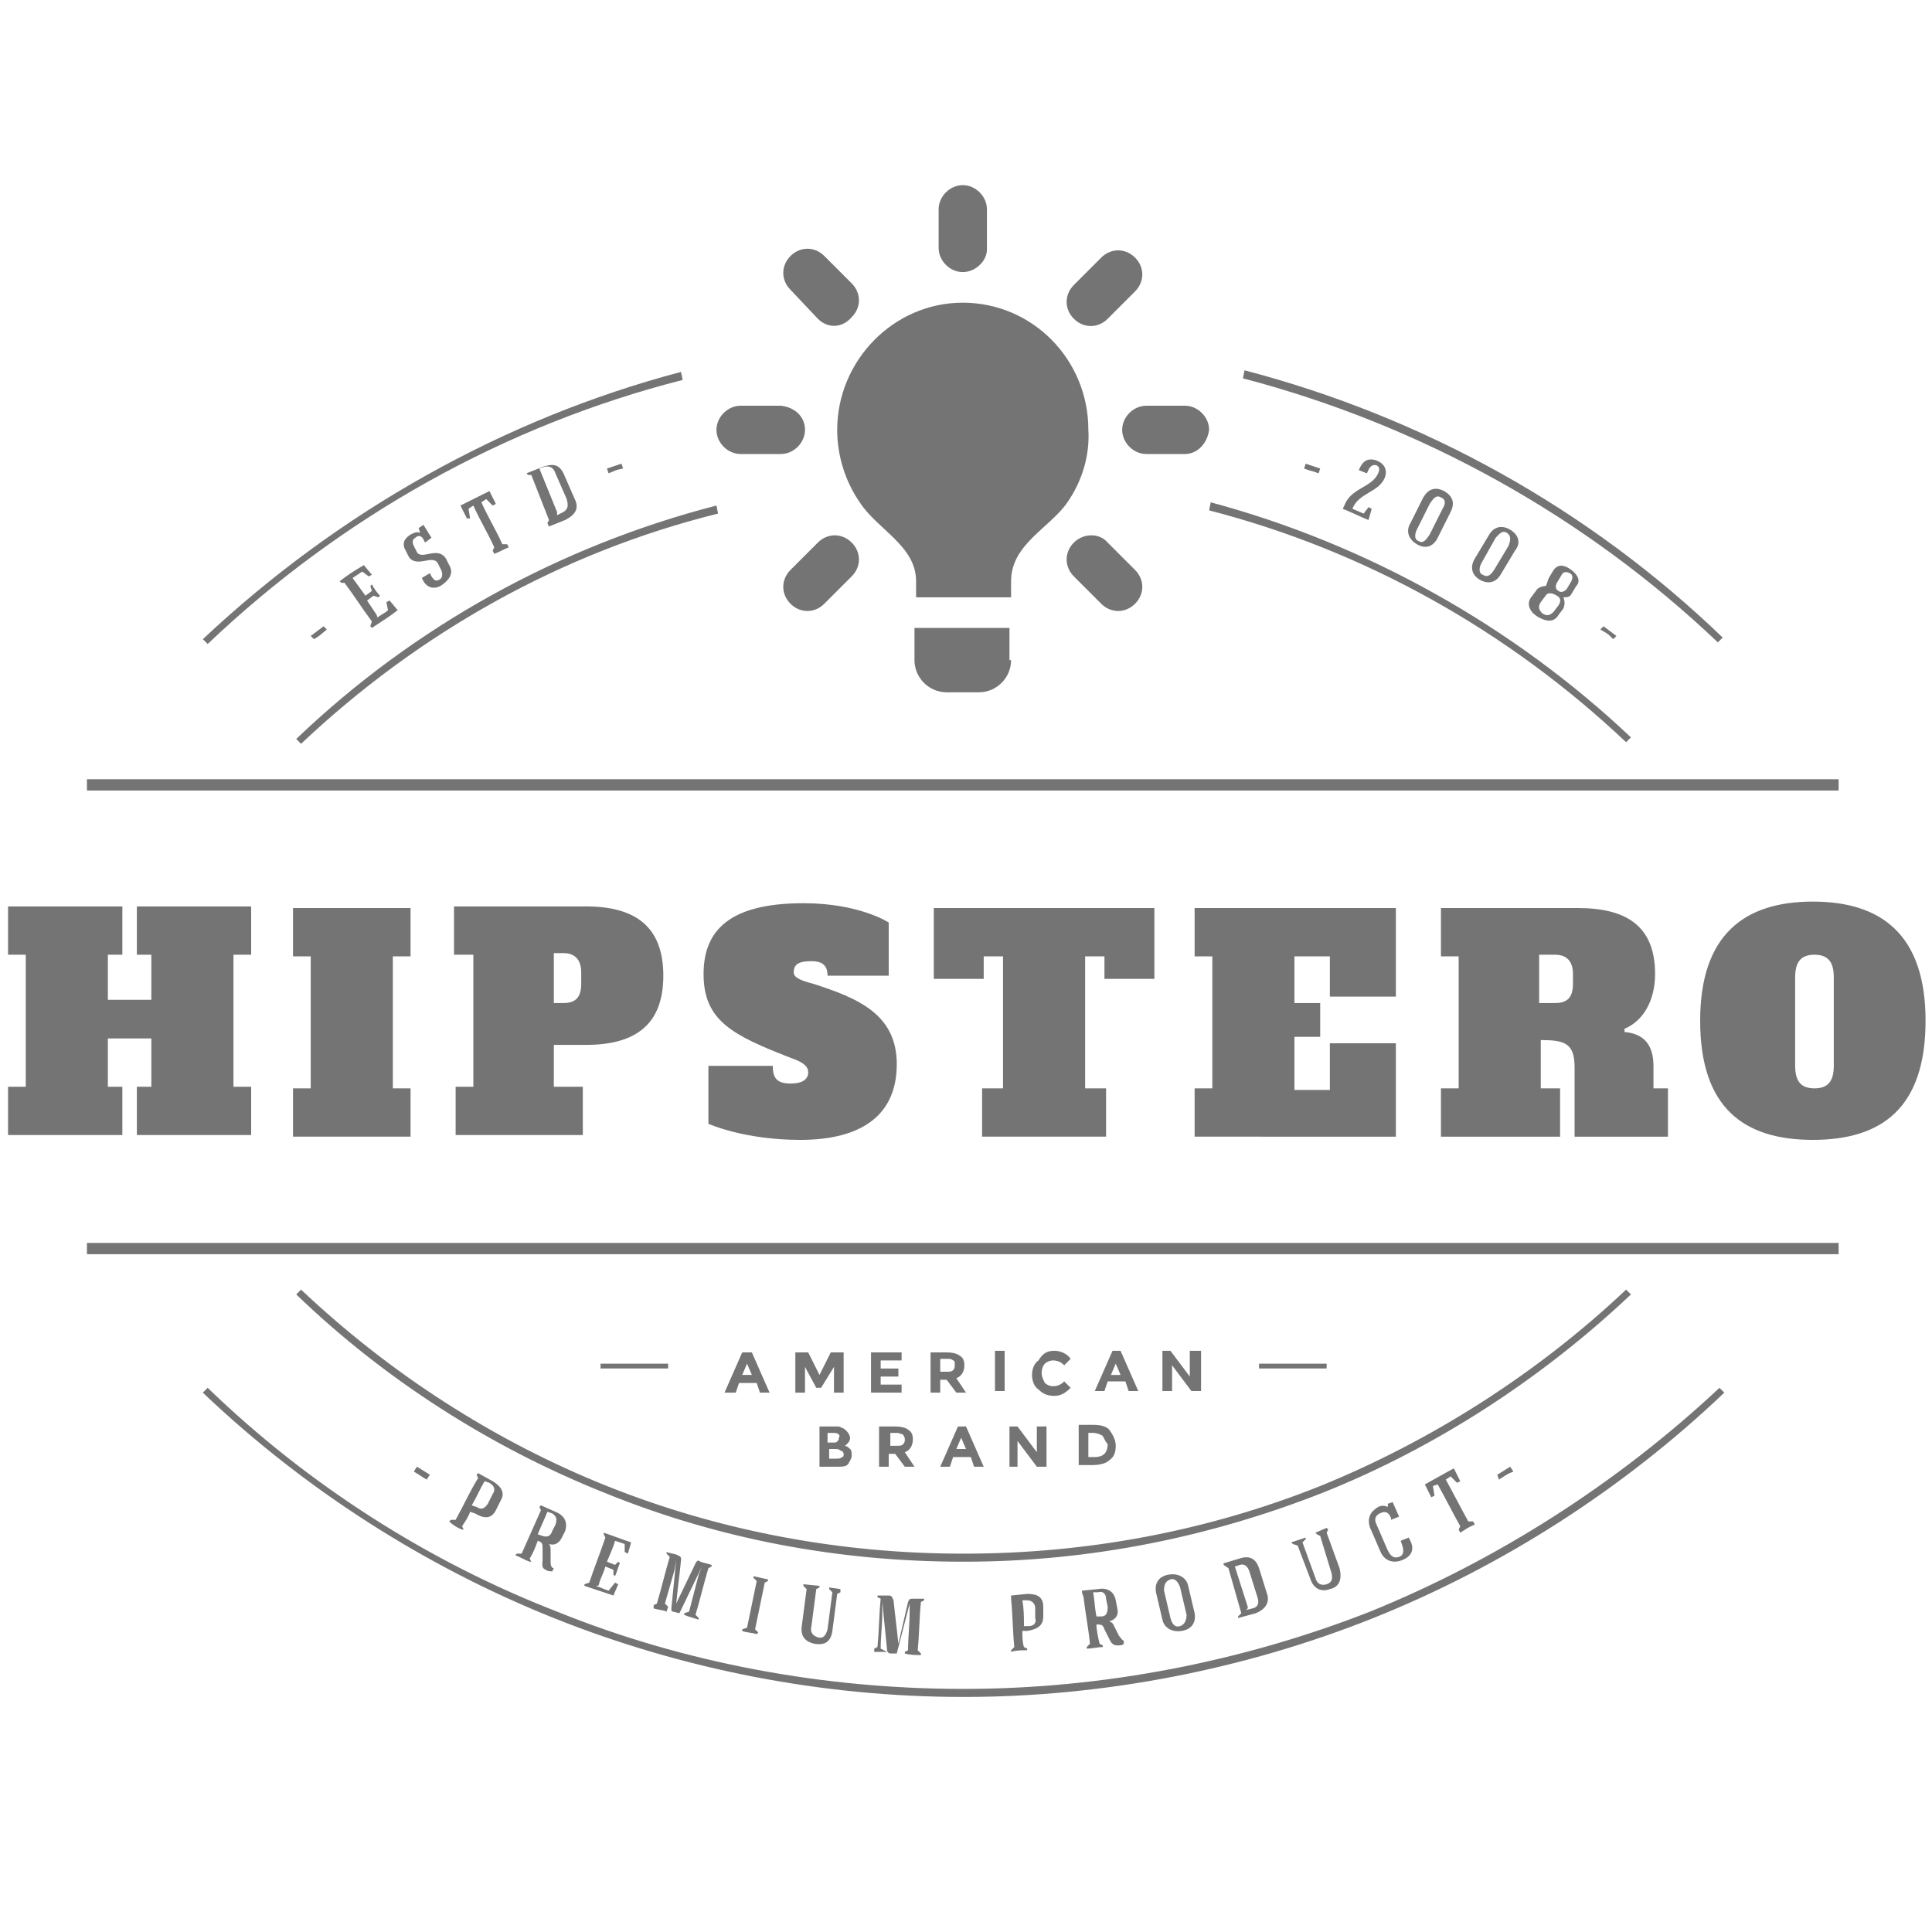<svg xmlns:xlink="http://www.w3.org/1999/xlink" xmlns="http://www.w3.org/2000/svg" viewBox="0 0 120 120" width="120"  height="120" >
												<style type="text/css">
													.st0 {
														fill: #3A3A3A;
													}
												</style>
												<path class="st0" d="M112.6,70.8c-4.3,0-7-2-7-7.4c0-5.3,2.7-7.4,7-7.4c4.2,0,7,2,7,7.4C119.6,68.8,116.9,70.8,112.6,70.8z
												 M113.9,60.7c0-1-0.4-1.4-1.2-1.4c-0.8,0-1.2,0.4-1.2,1.4v5.5c0,1,0.4,1.4,1.2,1.4c0.8,0,1.2-0.4,1.2-1.4V60.7z M5.4,48.4h108.8v0.7
												H5.4V48.4z M77.2,23.5l0.1-0.5c11.1,2.9,21.4,8.6,29.7,16.6l-0.3,0.3C98.5,32.1,88.3,26.4,77.2,23.5z M81.1,28.8l0.9,0.3l-0.1,0.3
												c-0.5-0.2-0.4-0.1-0.9-0.3L81.1,28.8z M84.9,29.4l-0.5-0.2c0.2-0.5,0.5-0.8,1.1-0.6c0.5,0.2,0.7,0.6,0.5,1.1c-0.4,0.9-1.6,0.9-2,1.9
												l0.7,0.3l0.3-0.4l0.2,0.1L85,32.3c-0.5-0.2-1.1-0.5-1.6-0.7l0.1-0.2c0.4-1.1,1.7-1.1,2.1-2c0.1-0.2,0.1-0.4-0.1-0.5
												C85.1,28.8,85,29.2,84.9,29.4z M88,33.8c-0.5-0.3-0.7-0.8-0.4-1.3l0.8-1.6c0.3-0.5,0.7-0.7,1.3-0.4c0.5,0.3,0.7,0.7,0.4,1.3
												l-0.8,1.6C89,34,88.5,34.1,88,33.8z M89.5,30.9c-0.3-0.2-0.5,0.1-0.7,0.4l-0.8,1.6c-0.1,0.2-0.2,0.6,0.1,0.7
												c0.3,0.2,0.5-0.1,0.7-0.4l0.8-1.6C89.8,31.3,89.8,31,89.5,30.9z M91.9,36c-0.5-0.3-0.6-0.8-0.3-1.3l0.9-1.5c0.3-0.5,0.8-0.6,1.3-0.3
												c0.5,0.3,0.7,0.8,0.3,1.3l-0.9,1.5C92.9,36.2,92.4,36.3,91.9,36z M93.6,33.1c-0.3-0.2-0.5,0.1-0.7,0.3L92,35
												c-0.1,0.2-0.2,0.6,0.1,0.7c0.3,0.2,0.5,0,0.7-0.3l0.9-1.5C93.8,33.6,93.9,33.3,93.6,33.1z M96.2,35.9l0.3-0.5c0.3-0.4,0.7-0.3,1.1,0
												c0.4,0.3,0.6,0.7,0.3,1l-0.3,0.5c-0.1,0.2-0.3,0.2-0.5,0.2c0.1,0.2,0.1,0.5,0,0.7l-0.3,0.4c-0.3,0.5-0.8,0.4-1.3,0.1
												c-0.5-0.3-0.7-0.8-0.4-1.2l0.3-0.4c0.1-0.2,0.4-0.3,0.6-0.3C96.1,36.3,96.1,36.1,96.2,35.9z M97.3,36.6l0.3-0.5
												c0.1-0.2,0.1-0.4-0.1-0.5c-0.2-0.1-0.4-0.1-0.5,0.1l-0.3,0.5c-0.1,0.2-0.1,0.4,0.1,0.5C96.9,36.8,97.1,36.8,97.3,36.6z M96,37
												l-0.3,0.4c-0.2,0.3-0.1,0.5,0.1,0.7c0.3,0.2,0.5,0.1,0.7-0.1l0.3-0.4c0.2-0.3,0.1-0.5-0.1-0.6C96.4,36.8,96.1,36.8,96,37z
												 M99.6,38.9l0.8,0.6l-0.2,0.2c-0.4-0.4-0.3-0.3-0.8-0.6L99.6,38.9z M101.3,45.8l-0.3,0.3c-7.3-6.9-16.2-11.9-25.9-14.4l0.1-0.5
												C84.9,33.8,94,38.9,101.3,45.8z M73.6,28.2h-2.4c-0.8,0-1.5-0.7-1.5-1.5c0-0.8,0.7-1.5,1.5-1.5h2.4c0.8,0,1.5,0.7,1.5,1.5
												C75,27.5,74.4,28.2,73.6,28.2z M68.8,19.8c-0.6,0.6-1.5,0.6-2.1,0c-0.6-0.6-0.6-1.5,0-2.1l1.7-1.7c0.6-0.6,1.5-0.6,2.1,0
												c0.6,0.6,0.6,1.5,0,2.1L68.8,19.8z M68.8,33.7l1.7,1.7c0.6,0.6,0.6,1.5,0,2.1c-0.6,0.6-1.5,0.6-2.1,0l-1.7-1.7
												c-0.6-0.6-0.6-1.5,0-2.1C67.3,33.1,68.3,33.1,68.8,33.7z M62.8,41c0,1.1-0.9,2-2,2h-2c-1.1,0-2-0.9-2-2v-2h5.9V41z M66.3,31.2
												c-1.1,1.6-3.5,2.6-3.5,4.9v1h-5.9v-1c0-2.2-2.4-3.2-3.5-4.9c-0.9-1.3-1.4-2.9-1.4-4.5c0-4.3,3.5-7.9,7.8-7.9c4.3,0,7.8,3.5,7.8,7.9
												C67.7,28.3,67.2,29.9,66.3,31.2z M59.8,16.9c-0.8,0-1.5-0.7-1.5-1.5V13c0-0.8,0.7-1.5,1.5-1.5c0.8,0,1.5,0.7,1.5,1.5v2.5
												C61.3,16.2,60.6,16.9,59.8,16.9z M50.8,19.8L49.1,18c-0.6-0.6-0.6-1.5,0-2.1c0.6-0.6,1.5-0.6,2.1,0l1.7,1.7c0.6,0.6,0.6,1.5,0,2.1
												C52.3,20.4,51.4,20.4,50.8,19.8z M52.9,33.7c0.6,0.6,0.6,1.5,0,2.1l-1.7,1.7c-0.6,0.6-1.5,0.6-2.1,0c-0.6-0.6-0.6-1.5,0-2.1l1.7-1.7
												C51.4,33.1,52.3,33.1,52.9,33.7z M50,26.7c0,0.8-0.7,1.5-1.5,1.5h-2.5c-0.8,0-1.5-0.7-1.5-1.5c0-0.8,0.7-1.5,1.5-1.5h2.5
												C49.4,25.3,50,25.9,50,26.7z M18.7,46.2l-0.3-0.3c7.3-7,16.4-12,26.1-14.5l0.1,0.5C34.9,34.3,26,39.3,18.7,46.2z M37.8,29.4
												l-0.1-0.3l0.9-0.3l0.1,0.3C38.2,29.2,38.3,29.2,37.8,29.4z M32.8,29.5l-0.1-0.1l1-0.4c0.6-0.2,1-0.2,1.3,0.4l0.7,1.6
												c0.3,0.6,0,1-0.6,1.3l-1,0.4L34,32.5l0.1-0.2L33,29.5L32.8,29.5z M34.6,31.8c0,0.1,0,0.1,0,0.2l0,0l0.4-0.2c0.3-0.2,0.3-0.4,0.2-0.8
												l-0.7-1.6c-0.1-0.3-0.3-0.5-0.7-0.4l-0.3,0.1L34.6,31.8z M29,32.2l-0.4-0.8l1.8-0.9l0.4,0.8l-0.2,0.1l-0.4-0.4l-0.3,0.2
												c0.4,0.9,0.9,1.7,1.3,2.6l0.3,0l0.1,0.2c-0.3,0.1-0.6,0.3-0.9,0.4l-0.1-0.2l0.1-0.2c-0.4-0.9-0.9-1.7-1.3-2.6l-0.3,0.2l0.1,0.6
												L29,32.2z M27.2,35c-0.3-0.6-1.3,0.3-1.8-0.4l-0.2-0.4c-0.3-0.5,0-0.8,0.3-1c0.2-0.1,0.4-0.2,0.6-0.1l0,0L26,32.8l0.3-0.2
												c0.2,0.3,0.3,0.5,0.5,0.8l-0.4,0.3l-0.1-0.2c-0.1-0.2-0.3-0.3-0.5-0.1c-0.2,0.1-0.2,0.3-0.1,0.5l0.2,0.4c0.3,0.5,1.3-0.4,1.8,0.4
												l0.2,0.4c0.3,0.5,0,0.9-0.4,1.2c-0.4,0.3-0.9,0.3-1.2-0.2l-0.1-0.2l0.5-0.3l0.1,0.2c0.2,0.3,0.3,0.3,0.5,0.2
												c0.2-0.1,0.2-0.4,0.1-0.6L27.2,35z M21.2,36.2l-0.1-0.1c0.5-0.4,1-0.7,1.5-1l0.5,0.6l-0.2,0.1l-0.4-0.3l-0.6,0.4
												c0.3,0.4,0.5,0.7,0.8,1.1l0.4-0.3L23,36.4l0.1-0.1c0.1,0.2,0.3,0.5,0.5,0.7l-0.1,0.1L23.2,37l-0.4,0.3c0.2,0.3,0.4,0.6,0.6,0.9
												c0,0.1,0.1,0.1,0,0.2l0,0c0.2-0.2,0.5-0.3,0.7-0.5L24,37.4l0.2-0.1l0.5,0.6c-0.5,0.4-1,0.7-1.6,1.1L23,38.9l0.1-0.3
												c-0.6-0.8-1.1-1.6-1.7-2.4L21.2,36.2z M19.5,39.7l-0.2-0.2l0.8-0.6l0.2,0.2C19.8,39.5,20,39.4,19.5,39.7z M12.9,40l-0.3-0.3
												c8.4-7.9,18.7-13.7,29.7-16.6l0.1,0.5C31.4,26.4,21.2,32.1,12.9,40z M7.7,59.3H6.7v2.8h2.7v-2.8H8.5v-3h7.1v3h-1.1v8.2h1.1v3H8.5v-3
												h0.9v-3H6.7v3h0.9v3H0.5v-3h1.1v-8.2H0.5v-3h7.1V59.3z M25.5,67.6v3h-7.3v-3h1.1v-8.2h-1.1v-3h7.3v3h-1.1v8.2H25.5z M28.2,59.3v-3
												h8.2c3,0,4.8,1.2,4.8,4.3c0,3.1-1.8,4.3-4.8,4.3h-2v2.6h1.8v3h-7.9v-3h1.1v-8.2H28.2z M34.4,62.3H35c0.7,0,1.1-0.3,1.1-1.2v-0.7
												c0-0.8-0.4-1.2-1.1-1.2h-0.6V62.3z M50.5,61.1c2.8,0.9,5.2,1.9,5.2,5c0,3.1-2.1,4.7-6,4.7c-3.5,0-5.7-1-5.7-1v-3.6h4
												c0,0.7,0.2,1.1,1.1,1.1c0.8,0,1.1-0.3,1.1-0.7c0-0.3-0.2-0.6-1.1-0.9c-3.6-1.4-5.4-2.3-5.4-5.2c0-2.7,1.6-4.4,6.2-4.4
												c3.5,0,5.3,1.2,5.3,1.2v3.3h-3.8c0-0.7-0.4-0.9-1-0.9c-0.8,0-1.1,0.2-1.1,0.7C49.3,60.7,49.7,60.9,50.5,61.1z M58,60.8v-4.4h13.7
												v4.4h-3.1v-1.4h-1.2v8.2h1.3v3h-7.7v-3h1.3v-8.2h-1.2v1.4H58z M86.7,64.7v5.9H74.2v-3h1.1v-8.2h-1.1v-3h12.5v5.5h-4.1v-2.5h-2.2v2.9
												H82v2.1h-1.6v3.3h2.2v-2.9H86.7z M102.7,66.2v1.4h0.9v3h-5.8v-4.3c0-1.5-0.6-1.7-2.1-1.7v3h1.2v3h-7.4v-3h1.1v-8.2h-1.1v-3H98
												c3,0,4.8,1.1,4.8,4.1c0,1.6-0.7,2.9-1.9,3.4l0,0.2C102.1,64.2,102.7,64.9,102.7,66.2z M97.7,60.5c0-0.8-0.4-1.2-1.1-1.2h-1v3h1
												c0.7,0,1.1-0.3,1.1-1.2V60.5z M114.2,77.9H5.4v-0.7h108.8V77.9z M93.1,91.9L93,91.6l0.8-0.5l0.2,0.3C93.5,91.6,93.6,91.6,93.1,91.9z
												 M88.9,93l-0.4-0.8l1.8-1l0.4,0.8l-0.2,0.1l-0.4-0.4l-0.3,0.2c0.5,0.9,0.9,1.7,1.4,2.6l0.3,0l0.1,0.2c-0.3,0.1-0.6,0.3-0.9,0.5
												l-0.1-0.2l0.1-0.2c-0.5-0.9-0.9-1.7-1.4-2.6L89,92.3l0.1,0.6L88.9,93z M87,95.7l0.5-0.2l0.1,0.2c0.3,0.6,0,1-0.5,1.2
												c-0.5,0.2-1,0.1-1.3-0.4c-0.1-0.2-0.6-1.4-0.7-1.6c-0.2-0.6,0-1,0.5-1.3c0.2-0.1,0.4-0.1,0.6,0l0,0l0-0.2l0.3-0.1l0.4,0.9l-0.5,0.2
												l0-0.1c-0.1-0.3-0.3-0.5-0.7-0.3c-0.2,0.1-0.4,0.3-0.2,0.7c0.1,0.2,0.6,1.4,0.7,1.6c0.2,0.4,0.4,0.5,0.7,0.4
												c0.3-0.1,0.3-0.4,0.2-0.7L87,95.7z M82.6,98.7c-0.5,0.2-1,0-1.2-0.6L80.6,96l-0.3-0.1l-0.1-0.1l0.9-0.3l0,0.1l-0.2,0.2l0.8,2.2
												c0.1,0.4,0.4,0.5,0.7,0.4c0.3-0.1,0.4-0.3,0.3-0.7L82,95.4l-0.2-0.1l-0.1-0.1l0.7-0.3l0.1,0.1l-0.1,0.2l0.8,2.2
												C83.4,98.2,83.1,98.6,82.6,98.7z M76,97.2l0-0.1l1-0.3c0.6-0.2,1,0,1.2,0.6l0.5,1.6c0.2,0.6-0.2,1-0.7,1.2l-1.1,0.3l0-0.1l0.2-0.2
												l-0.8-2.8L76,97.2z M77.5,99.8c0,0.1,0,0.1-0.1,0.2l0,0l0.4-0.1c0.4-0.1,0.4-0.4,0.3-0.7l-0.5-1.6c-0.1-0.3-0.3-0.5-0.6-0.4
												l-0.3,0.1L77.5,99.8z M73.8,98.5l0.4,1.7c0.1,0.6-0.2,1-0.8,1.1c-0.6,0.1-1.1-0.2-1.2-0.7l-0.4-1.7c-0.1-0.6,0.2-1,0.8-1.1
												C73.2,97.7,73.7,98,73.8,98.5z M72.3,98.8l0.4,1.7c0.1,0.4,0.3,0.6,0.6,0.5c0.3-0.1,0.4-0.4,0.4-0.7l-0.4-1.7
												c-0.1-0.3-0.3-0.6-0.6-0.5C72.4,98.2,72.3,98.4,72.3,98.8z M67.2,98.9l0-0.1l1-0.1c0.5-0.1,1,0.1,1.1,0.7l0.1,0.5
												c0.1,0.4-0.1,0.7-0.5,0.8c0.2,0.1,0.2,0.1,0.3,0.3l0.3,0.6c0.1,0.1,0.2,0.3,0.3,0.3l0,0.2c-0.1,0.1-0.2,0.1-0.4,0.1
												c-0.3,0-0.4-0.2-0.5-0.4l-0.3-0.6c-0.1-0.3-0.2-0.3-0.5-0.3c0,0.3,0.1,0.8,0.2,1.2l0.2,0.1l0,0.1c-0.3,0-0.7,0.1-1,0.1l0-0.1
												l0.2-0.2c-0.1-1-0.3-2-0.4-2.9L67.2,98.9z M68.1,100.4l0.3,0c0.3,0,0.4-0.2,0.4-0.6l-0.1-0.5c0-0.3-0.2-0.5-0.5-0.4l-0.3,0
												C68,99.5,68,99.9,68.1,100.4z M62.8,99.2l0-0.1l1-0.1c0.5,0,1,0.1,1,0.8l0,0.6c0,0.6-0.4,0.8-1,0.9l-0.3,0c0,0.3,0,0.7,0.1,1
												l0.2,0.1l0,0.1c-0.3,0-0.7,0-1,0.1l0-0.1l0.2-0.2c-0.1-1-0.1-2-0.2-3L62.8,99.2z M63.6,101l0.3,0c0.3,0,0.5-0.2,0.4-0.5l0-0.6
												c0-0.3-0.2-0.5-0.5-0.5l-0.3,0C63.6,99.9,63.6,100.5,63.6,101z M55.1,102.6c-0.2,0-0.5,0-0.8,0l0-0.2l0.2-0.1c0.1-1,0.1-2,0.2-3
												l-0.2-0.1l0-0.1c0.3,0,0.5,0,0.7,0c0.2,0,0.2,0.1,0.3,0.3c0.1,1,0.2,1.7,0.3,2.7h0l0.6-2.6c0.1-0.2,0.1-0.2,0.3-0.2
												c0.3,0,0.4,0,0.7,0l0,0.1l-0.2,0.1c-0.1,1-0.1,2-0.2,3l0.2,0.2l0,0.1c-0.3,0-0.7,0-1-0.1l0-0.1l0.2-0.1c0-0.8,0.1-1.6,0.1-2.4l0-0.5
												h0l-0.8,3.1l-0.4,0c-0.1,0-0.2-0.1-0.2-0.2c-0.1-1-0.2-2-0.3-3l0,0l0,0.7c0,0.7-0.1,1.5-0.1,2.2l0.2,0.1L55.1,102.6z M51.5,98.6
												l0.7,0.1l0,0.2L52,99l-0.3,2.3c-0.1,0.7-0.5,0.9-1.1,0.8c-0.5-0.1-0.9-0.4-0.8-1.1l0.3-2.3l-0.2-0.2l0-0.1l1,0.1l0,0.1l-0.2,0.1
												l-0.3,2.3c-0.1,0.4,0.1,0.6,0.4,0.7c0.3,0.1,0.5-0.1,0.6-0.5l0.3-2.3l-0.2-0.2L51.5,98.6z M47,101.5c-0.3-0.1-0.7-0.1-0.9-0.2l0-0.1
												l0.3-0.1c0.2-1,0.4-1.9,0.6-2.9l-0.2-0.2l0-0.1l0.9,0.2l0,0.1l-0.2,0.1c-0.2,1-0.4,1.9-0.6,2.9l0.2,0.2L47,101.5z M41.4,100.1
												c-0.2-0.1-0.5-0.1-0.8-0.2l0-0.2l0.2-0.1c0.3-1,0.5-1.9,0.8-2.9l-0.2-0.2l0-0.1c0.3,0.1,0.5,0.1,0.7,0.2c0.2,0.1,0.2,0.1,0.2,0.3
												c-0.1,1-0.2,1.7-0.3,2.7l0,0l1.2-2.5c0.1-0.2,0.2-0.2,0.3-0.1c0.3,0.1,0.4,0.1,0.7,0.2l0,0.1l-0.2,0.1c-0.3,1-0.5,1.9-0.8,2.9
												l0.2,0.2l0,0.1c-0.3-0.1-0.7-0.2-0.9-0.3l0-0.1l0.3-0.1c0.2-0.8,0.4-1.5,0.6-2.3l0.2-0.5l0,0l-1.4,2.9l-0.4-0.1
												c-0.1,0-0.1-0.1-0.1-0.2c0.1-1,0.2-2,0.3-3l0,0l-0.1,0.6c-0.2,0.7-0.4,1.4-0.6,2.1l0.2,0.2L41.4,100.1z M38.2,98.3l0.2,0.1l-0.3,0.7
												c-0.6-0.2-1.2-0.4-1.8-0.6l0-0.1l0.3-0.1c0.3-0.9,0.7-1.9,1-2.8l-0.1-0.2l0-0.1c0.6,0.2,1.1,0.4,1.7,0.6L39,96.5l-0.2-0.1l0-0.5
												l-0.6-0.2c-0.1,0.4-0.3,0.8-0.5,1.3l0.5,0.2l0.2-0.2l0.1,0.1c-0.1,0.2-0.2,0.6-0.3,0.8l-0.1-0.1l0-0.3l-0.5-0.2
												c-0.1,0.4-0.3,0.7-0.4,1.1c0,0.1-0.1,0.1-0.2,0.1l0,0c0.3,0.1,0.5,0.2,0.8,0.3L38.2,98.3z M32.9,97c-0.3-0.1-0.6-0.3-0.9-0.4
												l0.1-0.1l0.3,0c0.4-0.9,0.8-1.8,1.2-2.7l-0.1-0.2l0.1-0.1l0.9,0.4c0.5,0.2,0.8,0.6,0.6,1.2l-0.2,0.4c-0.2,0.4-0.5,0.5-0.8,0.4
												c0.1,0.1,0.1,0.3,0.1,0.4l0,0.7c0,0.1,0,0.4,0.2,0.4l-0.1,0.2c-0.1,0-0.3,0-0.4-0.1c-0.3-0.1-0.2-0.4-0.2-0.6l0-0.7
												c0-0.3,0-0.4-0.3-0.5c-0.1,0.3-0.3,0.8-0.5,1.1l0.1,0.2L32.9,97z M33.7,95.4c0.3,0.1,0.5,0,0.6-0.3l0.2-0.4c0.1-0.3,0.1-0.5-0.2-0.7
												L34,93.9c-0.2,0.5-0.4,0.9-0.6,1.4L33.7,95.4z M28.7,95c-0.3-0.1-0.6-0.3-0.8-0.5l0.1-0.1l0.3,0c0.5-0.9,0.9-1.8,1.4-2.6l-0.1-0.2
												l0.1-0.1l0.9,0.5c0.5,0.3,0.8,0.7,0.5,1.2l-0.3,0.6c-0.3,0.6-0.8,0.5-1.3,0.2l-0.3-0.1c-0.1,0.3-0.3,0.6-0.5,0.9l0.1,0.2L28.7,95z
												 M29.6,93.6c0.3,0.2,0.5,0.1,0.7-0.2l0.3-0.6c0.2-0.3,0.1-0.5-0.2-0.7L30.1,92c-0.3,0.5-0.5,1-0.8,1.5L29.6,93.6z M26.5,91.9
												c-0.5-0.3-0.3-0.2-0.8-0.5l0.2-0.3l0.8,0.5L26.5,91.9z M37.3,84.7h4.2V85h-4.2V84.7z M45.9,85.9l-0.2,0.6H45l1.1-2.5h0.6l1.1,2.5
												h-0.6l-0.2-0.6H45.9z M46.4,84.7l-0.3,0.7h0.6L46.4,84.7z M49.4,86.5v-2.5h0.8l0.7,1.4l0.7-1.4h0.8v2.5h-0.6v-1.6L51,86.2h-0.3
												L50,84.9v1.6H49.4z M52.9,90.4c0,0.2-0.1,0.3-0.2,0.5c-0.1,0.2-0.4,0.2-0.7,0.2h-1.1v-2.5h1c0.2,0,0.3,0,0.4,0.1
												c0.1,0,0.2,0.1,0.3,0.2c0.1,0.1,0.2,0.3,0.2,0.4c0,0.2-0.1,0.3-0.2,0.4c0,0-0.1,0.1-0.1,0.1c0,0,0,0-0.1,0c0.2,0,0.3,0.1,0.4,0.2
												C52.9,90.1,52.9,90.2,52.9,90.4z M52.1,89.1C52,89,51.9,89,51.7,89h-0.3v0.6h0.3c0.2,0,0.3,0,0.3-0.1c0.1,0,0.1-0.1,0.1-0.2
												C52.2,89.2,52.1,89.1,52.1,89.1z M52.2,90.1C52.1,90,52,90,51.8,90h-0.3v0.6h0.4c0.2,0,0.3,0,0.4-0.1c0.1,0,0.1-0.1,0.1-0.2
												S52.3,90.1,52.2,90.1z M56,86v0.5h-1.9v-2.5H56v0.5h-1.3v0.5h1.1v0.5h-1.1V86H56z M56.2,91.1l-0.6-0.8h-0.4v0.8h-0.6v-2.5h1
												c0.4,0,0.7,0.1,0.8,0.2c0.2,0.1,0.3,0.3,0.3,0.6c0,0.4-0.2,0.7-0.5,0.8l0.6,0.9H56.2z M56.1,89.1C56,89.1,55.9,89,55.7,89h-0.4v0.8
												h0.4c0.2,0,0.3,0,0.4-0.1c0.1-0.1,0.1-0.2,0.1-0.3C56.2,89.2,56.1,89.2,56.1,89.1z M60.5,91.1l-0.2-0.6h-1.1l-0.2,0.6h-0.6l1.1-2.5
												H60l1.1,2.5H60.5z M59.7,89.3L59.4,90H60L59.7,89.3z M59.4,86.5l-0.6-0.8h-0.4v0.8h-0.6v-2.5h1c0.4,0,0.7,0.1,0.8,0.2
												c0.2,0.1,0.3,0.3,0.3,0.6c0,0.4-0.2,0.7-0.5,0.8l0.6,0.9H59.4z M59.2,84.5c-0.1-0.1-0.2-0.1-0.4-0.1h-0.4v0.8h0.4
												c0.2,0,0.3,0,0.4-0.1s0.1-0.2,0.1-0.3C59.3,84.6,59.3,84.5,59.2,84.5z M62.4,83.9v2.5h-0.6v-2.5H62.4z M65.5,83.9
												c0.4,0,0.8,0.2,1,0.5l-0.4,0.4c-0.2-0.2-0.4-0.3-0.7-0.3c-0.2,0-0.4,0.1-0.5,0.2c-0.1,0.1-0.2,0.3-0.2,0.6c0,0.2,0.1,0.4,0.2,0.6
												c0.1,0.1,0.3,0.2,0.5,0.2c0.3,0,0.5-0.1,0.7-0.3l0.4,0.4c-0.3,0.3-0.6,0.5-1,0.5s-0.7-0.1-1-0.4c-0.3-0.2-0.4-0.6-0.4-0.9
												s0.1-0.7,0.4-0.9C64.8,84,65.1,83.9,65.5,83.9z M62.7,91.1v-2.5h0.5l1.2,1.6v-1.6H65v2.5h-0.6l-1.2-1.6v1.6H62.7z M69.3,89.8
												c0,0.4-0.1,0.7-0.4,0.9c-0.2,0.2-0.6,0.3-1.1,0.3H67v-2.5h0.9c0.5,0,0.8,0.1,1,0.3C69.1,89.1,69.3,89.4,69.3,89.8z M68.5,89.2
												c-0.1-0.1-0.4-0.2-0.6-0.2h-0.3v1.5h0.4c0.3,0,0.5-0.1,0.6-0.2c0.1-0.1,0.2-0.3,0.2-0.6C68.7,89.6,68.6,89.4,68.5,89.2z M69.6,83.9
												l1.1,2.5h-0.6l-0.2-0.6h-1.1l-0.2,0.6h-0.6l1.1-2.5H69.6z M69.6,85.4l-0.3-0.7L69,85.4H69.6z M74.6,83.9v2.5h-0.6l-1.2-1.6v1.6h-0.6
												v-2.5h0.5l1.2,1.6v-1.6H74.6z M78.2,84.7h4.2V85h-4.2V84.7z M101,80.1l0.3,0.3c-5.5,5.2-12.1,9.5-19.1,12.3
												c-7.1,2.8-14.6,4.3-22.3,4.3c0,0,0,0-0.1,0c-7.7,0-15.2-1.4-22.3-4.3c-7-2.8-13.6-7-19.1-12.3l0.3-0.3c5.5,5.2,12,9.4,19,12.2
												c7,2.8,14.5,4.2,22.1,4.2c0,0,0,0,0.1,0c7.6,0,15.1-1.4,22.1-4.2C88.9,89.5,95.5,85.3,101,80.1z M34.6,100.1
												c7.9,3.2,16.6,4.8,25.2,4.8c0,0,0.1,0,0.1,0c8.6,0,17.3-1.7,25.2-4.8c7.9-3.2,15.4-8,21.7-13.9l0.3,0.3c-6.3,6-13.8,10.8-21.8,14
												c-8,3.2-16.8,4.9-25.4,4.9c0,0-0.1,0-0.1,0c-8.7,0-17.4-1.7-25.4-4.9c-8-3.2-15.5-8-21.8-14l0.3-0.3C19.1,92.2,26.6,97,34.6,100.1z" fill-opacity="0.7" fill="#FFFFFF"></path>
											</svg>